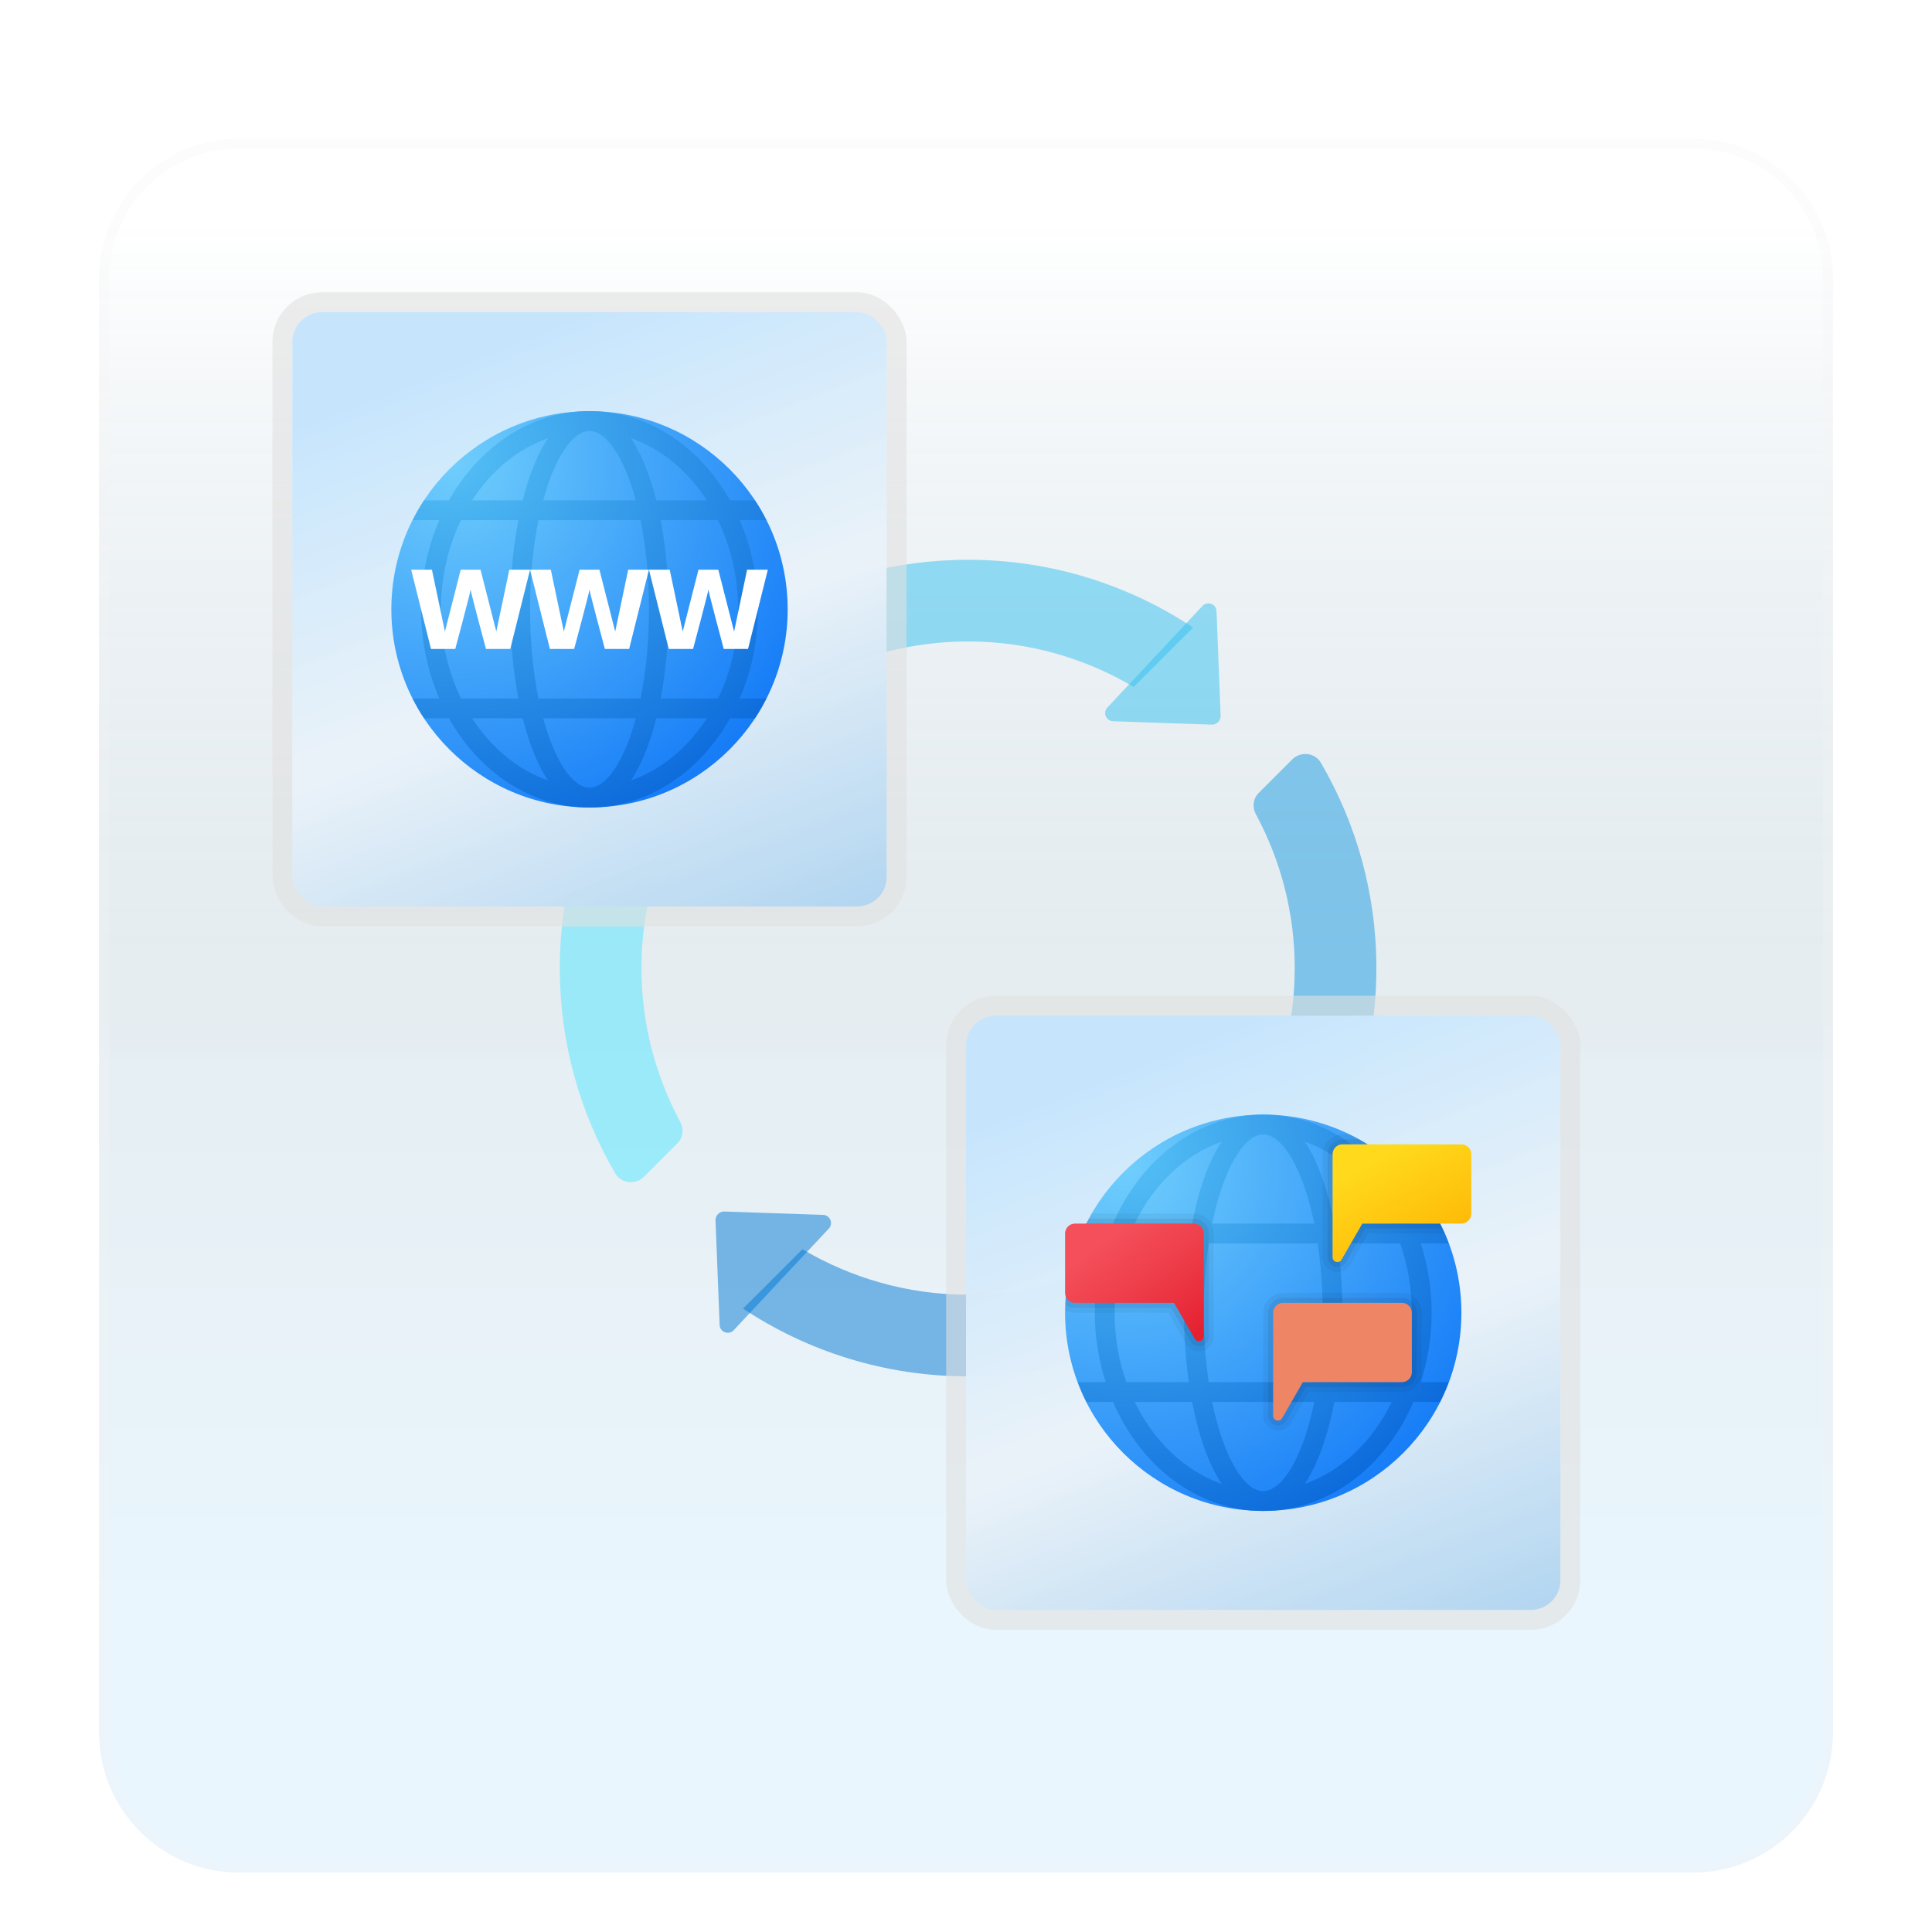 <svg width="195" height="195" viewBox="0 0 195 195" fill="none" xmlns="http://www.w3.org/2000/svg">
<g filter="url(#filter0_d_84_18178)">
<path d="M170.887 10H24.113C16.319 10 10 16.319 10 24.113V170.887C10 178.681 16.319 185 24.113 185H170.887C178.681 185 185 178.681 185 170.887V24.113C185 16.319 178.681 10 170.887 10Z" fill="url(#paint0_linear_84_18178)" fill-opacity="0.2"/>
<path d="M24.113 10.5H170.887C178.405 10.5 184.5 16.595 184.5 24.113V170.887C184.5 178.405 178.405 184.5 170.887 184.5H24.113C16.595 184.5 10.5 178.405 10.5 170.887V24.113C10.5 16.595 16.595 10.5 24.113 10.5Z" stroke="#F7F7F7" stroke-opacity="0.27"/>
</g>
<path d="M69.333 80.989L63.341 74.997C59.026 81.51 56.5 89.311 56.5 97.71C56.5 105.268 58.546 112.346 62.102 118.434C62.706 119.469 64.151 119.615 64.998 118.766L68.377 115.387C68.943 114.82 69.048 113.959 68.669 113.254C66.178 108.62 64.742 103.339 64.742 97.71C64.742 91.598 66.434 85.897 69.333 80.989Z" fill="#50E6FF" fill-opacity="0.5"/>
<path d="M130.678 97.71C130.678 103.821 128.986 109.523 126.087 114.431L132.079 120.423C136.394 113.91 138.92 106.106 138.92 97.71C138.92 90.152 136.874 83.074 133.317 76.985C132.714 75.951 131.269 75.807 130.422 76.654L127.043 80.033C126.476 80.6 126.371 81.461 126.75 82.165C129.242 86.799 130.678 92.081 130.678 97.71Z" fill="#199BE2" fill-opacity="0.5"/>
<path d="M80.033 68.377C80.6 68.943 81.461 69.048 82.165 68.669C86.799 66.178 92.081 64.742 97.71 64.742C103.821 64.742 109.523 66.434 114.431 69.333L120.425 63.339C113.91 59.026 106.109 56.5 97.71 56.5C90.189 56.5 83.146 58.526 77.078 62.049C76.005 62.673 75.778 64.122 76.656 64.999L80.033 68.377Z" fill="#35C1F1" fill-opacity="0.5"/>
<path d="M115.387 127.043C114.82 126.476 113.959 126.371 113.254 126.75C108.62 129.242 103.339 130.678 97.71 130.678C91.598 130.678 85.897 128.986 80.989 126.087L74.997 132.079C81.51 136.394 89.313 138.92 97.71 138.92C105.268 138.92 112.346 136.874 118.434 133.317C119.469 132.714 119.615 131.269 118.766 130.422L115.387 127.043Z" fill="#0078D4" fill-opacity="0.5"/>
<path d="M122.3 73.138L112.339 72.796C111.635 72.772 111.284 71.929 111.769 71.414L121.364 61.163C121.863 60.629 122.757 60.963 122.786 61.693L123.2 72.236C123.219 72.741 122.805 73.155 122.3 73.138Z" fill="#35C1F1" fill-opacity="0.5"/>
<path d="M73.12 122.281L83.08 122.623C83.785 122.648 84.135 123.491 83.651 124.006L74.055 134.257C73.557 134.79 72.662 134.457 72.634 133.727L72.219 123.184C72.201 122.679 72.615 122.265 73.12 122.281Z" fill="#0078D4" fill-opacity="0.5"/>
<path d="M122.281 122.3L122.623 112.339C122.648 111.635 123.491 111.284 124.006 111.769L134.257 121.364C134.79 121.863 134.457 122.757 133.727 122.786L123.184 123.2C122.679 123.219 122.265 122.805 122.281 122.3Z" fill="#199BE2" fill-opacity="0.5"/>
<path d="M73.138 73.12L72.796 83.08C72.772 83.785 71.929 84.135 71.414 83.651L61.161 74.055C60.627 73.557 60.961 72.662 61.69 72.634L72.234 72.219C72.741 72.201 73.155 72.615 73.138 73.12Z" fill="#50E6FF" fill-opacity="0.5"/>
<rect x="29.5" y="31.5" width="60" height="60" rx="3" fill="url(#paint1_linear_84_18178)"/>
<rect x="29.5" y="31.5" width="60" height="60" rx="3" fill="white" fill-opacity="0.2"/>
<path d="M39.5 61.5C39.5 50.455 48.455 41.5 59.5 41.5C70.545 41.5 79.5 50.455 79.5 61.5C79.5 72.545 70.545 81.5 59.5 81.5C48.455 81.5 39.5 72.545 39.5 61.5Z" fill="url(#paint2_radial_84_18178)"/>
<path d="M76.5 61.5C76.5 58.261 75.827 55.209 74.661 52.5H77.343C76.995 51.811 76.618 51.14 76.195 50.5H73.683C70.638 45.084 65.421 41.5 59.5 41.5C53.579 41.5 48.362 45.084 45.317 50.5H42.805C42.382 51.14 42.005 51.811 41.657 52.5H44.339C43.173 55.209 42.5 58.261 42.5 61.5C42.5 64.739 43.173 67.791 44.339 70.5H41.657C42.005 71.189 42.382 71.86 42.805 72.5H45.317C48.362 77.916 53.579 81.5 59.5 81.5C65.421 81.5 70.638 77.916 73.683 72.5H76.195C76.618 71.86 76.995 71.189 77.343 70.5H74.661C75.827 67.791 76.5 64.739 76.5 61.5ZM74.5 61.5C74.5 64.78 73.753 67.849 72.471 70.5H66.678C67.221 67.667 67.5 64.553 67.5 61.5C67.5 58.447 67.221 55.333 66.678 52.5H72.471C73.753 55.151 74.5 58.22 74.5 61.5ZM59.5 79.5C57.81 79.5 56.009 76.863 54.826 72.5H64.175C62.991 76.863 61.19 79.5 59.5 79.5ZM54.348 70.5C53.821 67.913 53.5 64.871 53.5 61.5C53.5 58.129 53.821 55.087 54.348 52.5H64.652C65.179 55.087 65.5 58.129 65.5 61.5C65.5 64.871 65.179 67.913 64.652 70.5H54.348ZM59.5 43.5C61.19 43.5 62.991 46.137 64.174 50.5H54.825C56.009 46.137 57.81 43.5 59.5 43.5ZM71.347 50.5H66.236C65.61 48.001 64.757 45.816 63.684 44.227C66.763 45.303 69.429 47.532 71.347 50.5ZM55.316 44.227C54.243 45.817 53.39 48.001 52.764 50.5H47.653C49.571 47.532 52.237 45.303 55.316 44.227ZM44.5 61.5C44.5 58.22 45.247 55.151 46.529 52.5H52.322C51.779 55.333 51.5 58.447 51.5 61.5C51.5 64.553 51.779 67.667 52.322 70.5H46.529C45.247 67.849 44.5 64.78 44.5 61.5ZM47.653 72.5H52.764C53.39 74.999 54.243 77.184 55.316 78.773C52.237 77.697 49.571 75.468 47.653 72.5ZM63.684 78.773C64.757 77.183 65.61 74.999 66.236 72.5H71.347C69.429 75.468 66.763 77.697 63.684 78.773Z" fill="url(#paint3_radial_84_18178)"/>
<path d="M63.405 57.5L62.093 63.743L60.5 57.5H58.5L56.907 63.743L55.595 57.5H53.5L55.5 65.5H57.951C57.951 65.5 59.464 59.864 59.5 59.5C59.536 59.864 61.049 65.5 61.049 65.5H63.5L65.5 57.5H63.405Z" fill="white"/>
<path d="M51.405 57.5L50.093 63.743L48.5 57.5H46.5L44.907 63.743L43.595 57.5H41.5L43.5 65.5H45.951C45.951 65.5 47.464 59.864 47.5 59.5C47.536 59.864 49.049 65.5 49.049 65.5H51.5L53.5 57.5H51.405Z" fill="white"/>
<path d="M75.405 57.5L74.093 63.743L72.5 57.5H70.5L68.907 63.743L67.595 57.5H65.5L67.5 65.5H69.951C69.951 65.5 71.464 59.864 71.5 59.5C71.536 59.864 73.049 65.5 73.049 65.5H75.5L77.5 57.5H75.405Z" fill="white"/>
<rect x="28.5" y="30.5" width="62" height="62" rx="4" stroke="#E2E2E2" stroke-opacity="0.59" stroke-width="2"/>
<rect x="97.5" y="102.5" width="60" height="60" rx="3" fill="url(#paint4_linear_84_18178)"/>
<rect x="97.5" y="102.5" width="60" height="60" rx="3" fill="white" fill-opacity="0.2"/>
<path d="M147.5 132.5C147.5 143.545 138.545 152.5 127.5 152.5C116.455 152.5 107.5 143.545 107.5 132.5C107.5 121.455 116.455 112.5 127.5 112.5C138.545 112.5 147.5 121.455 147.5 132.5Z" fill="url(#paint5_radial_84_18178)"/>
<path d="M144.5 132.5C144.5 130.035 144.101 127.682 143.404 125.5H146.215C145.959 124.815 145.669 124.147 145.342 123.5H142.66C139.855 116.985 134.121 112.5 127.5 112.5C120.879 112.5 115.145 116.985 112.339 123.5H109.657C109.33 124.147 109.041 124.815 108.784 125.5H111.595C110.899 127.682 110.5 130.035 110.5 132.5C110.5 134.965 110.899 137.318 111.596 139.5H108.785C109.041 140.185 109.331 140.853 109.658 141.5H112.34C115.146 148.015 120.88 152.5 127.501 152.5C134.122 152.5 139.856 148.015 142.662 141.5H145.344C145.671 140.853 145.96 140.185 146.217 139.5H143.406C144.101 137.318 144.5 134.965 144.5 132.5ZM142.5 132.5C142.5 134.981 142.079 137.347 141.319 139.5H135.01C135.333 137.234 135.5 134.85 135.5 132.5C135.5 130.15 135.334 127.766 135.01 125.5H141.319C142.079 127.653 142.5 130.019 142.5 132.5ZM127.5 150.5C125.564 150.5 123.479 147.055 122.348 141.5H132.652C131.521 147.055 129.436 150.5 127.5 150.5ZM122 139.5C121.685 137.387 121.5 135.039 121.5 132.5C121.5 129.961 121.685 127.613 122 125.5H133C133.315 127.613 133.5 129.961 133.5 132.5C133.5 135.039 133.315 137.387 133 139.5H122ZM127.5 114.5C129.436 114.5 131.521 117.945 132.652 123.5H122.348C123.479 117.945 125.564 114.5 127.5 114.5ZM140.47 123.5H134.678C134.039 120.17 133.035 117.228 131.684 115.227C135.422 116.533 138.554 119.538 140.47 123.5ZM123.316 115.227C121.966 117.229 120.961 120.17 120.322 123.5H114.53C116.446 119.538 119.578 116.533 123.316 115.227ZM112.5 132.5C112.5 130.019 112.921 127.653 113.681 125.5H119.99C119.666 127.766 119.5 130.15 119.5 132.5C119.5 134.85 119.666 137.234 119.99 139.5H113.681C112.921 137.347 112.5 134.981 112.5 132.5ZM114.53 141.5H120.322C120.961 144.83 121.965 147.772 123.316 149.773C119.578 148.467 116.446 145.462 114.53 141.5ZM131.684 149.773C133.034 147.771 134.039 144.83 134.678 141.5H140.47C138.554 145.462 135.422 148.467 131.684 149.773Z" fill="url(#paint6_radial_84_18178)"/>
<path opacity="0.07" d="M134 116.5V126.898C134 127.349 134.293 127.731 134.73 127.848C134.817 127.87 134.905 127.882 134.991 127.882C135.335 127.882 135.656 127.701 135.836 127.389L137.789 123.999H145.583C143.788 120.189 140.842 117.032 137.174 114.999H135.5C134.673 115 134 115.673 134 116.5Z" fill="black"/>
<path opacity="0.07" d="M120.5 123H109.898C108.497 125.589 107.675 128.528 107.543 131.645C107.804 131.863 108.135 132 108.5 132H118.211L120.164 135.389C120.344 135.702 120.665 135.883 121.01 135.883C121.096 135.883 121.183 135.871 121.271 135.849C121.708 135.732 122.001 135.35 122.001 134.899V124.5C122 123.673 121.327 123 120.5 123Z" fill="black"/>
<path opacity="0.05" d="M133.5 116.5V126.898C133.5 127.579 133.942 128.155 134.601 128.331C134.733 128.366 134.865 128.384 134.995 128.384C135.515 128.384 135.998 128.111 136.27 127.639L138.078 124.5H145.824C143.908 120.12 140.466 116.573 136.173 114.5H135.5C134.397 114.5 133.5 115.397 133.5 116.5Z" fill="black"/>
<path opacity="0.05" d="M141.5 130.5H129.5C128.397 130.5 127.5 131.397 127.5 132.5V142.898C127.5 143.579 127.942 144.155 128.601 144.331C128.733 144.366 128.865 144.384 128.995 144.384C129.515 144.384 129.998 144.111 130.27 143.639L132.078 140.5H141.5C142.603 140.5 143.5 139.603 143.5 138.5V132.5C143.5 131.397 142.603 130.5 141.5 130.5Z" fill="black"/>
<path opacity="0.05" d="M120.5 122.5H110.198C108.535 125.37 107.561 128.685 107.514 132.229C107.806 132.397 108.14 132.5 108.5 132.5H117.922L119.731 135.639C120.002 136.111 120.486 136.384 121.006 136.384C121.136 136.384 121.268 136.366 121.4 136.331C122.058 136.155 122.5 135.579 122.5 134.898V124.5C122.5 123.397 121.603 122.5 120.5 122.5Z" fill="black"/>
<path d="M108.5 123.5H120.5C121.052 123.5 121.5 123.948 121.5 124.5V134.898C121.5 135.393 120.844 135.568 120.597 135.14L118.5 131.5H108.5C107.948 131.5 107.5 131.052 107.5 130.5V124.5C107.5 123.948 107.948 123.5 108.5 123.5Z" fill="url(#paint7_linear_84_18178)"/>
<path d="M147.5 115.5H135.5C134.948 115.5 134.5 115.948 134.5 116.5V126.898C134.5 127.393 135.156 127.568 135.403 127.14L137.5 123.5H147.5C148.052 123.5 148.5 123.052 148.5 122.5V116.5C148.5 115.948 148.052 115.5 147.5 115.5Z" fill="url(#paint8_linear_84_18178)"/>
<path d="M141.5 131.5H129.5C128.948 131.5 128.5 131.948 128.5 132.5V142.898C128.5 143.393 129.156 143.568 129.403 143.14L131.5 139.5H141.5C142.052 139.5 142.5 139.052 142.5 138.5V132.5C142.5 131.948 142.052 131.5 141.5 131.5Z" fill="#FF8F6B"/>
<path opacity="0.07" d="M141.5 131H129.5C128.673 131 128 131.673 128 132.5V142.898C128 143.349 128.293 143.731 128.73 143.848C128.817 143.87 128.905 143.882 128.991 143.882C129.335 143.882 129.656 143.701 129.836 143.389L131.789 139.999H141.5C142.327 139.999 143 139.326 143 138.499V132.499C143 131.673 142.327 131 141.5 131Z" fill="black"/>
<rect x="96.5" y="101.5" width="62" height="62" rx="4" stroke="#E2E2E2" stroke-opacity="0.59" stroke-width="2"/>
<defs>
<filter id="filter0_d_84_18178" x="6" y="10" width="183" height="183" filterUnits="userSpaceOnUse" color-interpolation-filters="sRGB">
<feFlood flood-opacity="0" result="BackgroundImageFix"/>
<feColorMatrix in="SourceAlpha" type="matrix" values="0 0 0 0 0 0 0 0 0 0 0 0 0 0 0 0 0 0 127 0" result="hardAlpha"/>
<feOffset dy="4"/>
<feGaussianBlur stdDeviation="2"/>
<feComposite in2="hardAlpha" operator="out"/>
<feColorMatrix type="matrix" values="0 0 0 0 0 0 0 0 0 0 0 0 0 0 0 0 0 0 0.25 0"/>
<feBlend mode="normal" in2="BackgroundImageFix" result="effect1_dropShadow_84_18178"/>
<feBlend mode="normal" in="SourceGraphic" in2="effect1_dropShadow_84_18178" result="shape"/>
</filter>
<linearGradient id="paint0_linear_84_18178" x1="97.5" y1="18.468" x2="97.5" y2="176.532" gradientUnits="userSpaceOnUse">
<stop stop-color="white"/>
<stop offset="0.472" stop-color="#0D5176" stop-opacity="0.528"/>
<stop offset="0.941" stop-color="#12A6F7" stop-opacity="0.465"/>
</linearGradient>
<linearGradient id="paint1_linear_84_18178" x1="59.5" y1="31.5" x2="86.3" y2="99.9" gradientUnits="userSpaceOnUse">
<stop stop-color="#B8DFFC"/>
<stop offset="0.453" stop-color="#E5EFF7" stop-opacity="0.98"/>
<stop offset="1" stop-color="#8FC3EB"/>
</linearGradient>
<radialGradient id="paint2_radial_84_18178" cx="0" cy="0" r="1" gradientUnits="userSpaceOnUse" gradientTransform="translate(45.832 46.681) scale(40.041)">
<stop stop-color="#6FCEFC"/>
<stop offset="1" stop-color="#167CF7"/>
</radialGradient>
<radialGradient id="paint3_radial_84_18178" cx="0" cy="0" r="1" gradientUnits="userSpaceOnUse" gradientTransform="translate(45.225 45.98) scale(45.009 40.155)">
<stop offset="0.001" stop-color="#54C0F5"/>
<stop offset="0.998" stop-color="#0B69DB"/>
</radialGradient>
<linearGradient id="paint4_linear_84_18178" x1="127.5" y1="102.5" x2="154.3" y2="170.9" gradientUnits="userSpaceOnUse">
<stop stop-color="#B8DFFC"/>
<stop offset="0.453" stop-color="#E5EFF7" stop-opacity="0.98"/>
<stop offset="1" stop-color="#8FC3EB"/>
</linearGradient>
<radialGradient id="paint5_radial_84_18178" cx="0" cy="0" r="1" gradientUnits="userSpaceOnUse" gradientTransform="translate(113.562 117.938) scale(40.916)">
<stop stop-color="#6FCEFC"/>
<stop offset="1" stop-color="#167CF7"/>
</radialGradient>
<radialGradient id="paint6_radial_84_18178" cx="0" cy="0" r="1" gradientUnits="userSpaceOnUse" gradientTransform="translate(114.196 116.55) scale(40.918 40.918)">
<stop offset="0.001" stop-color="#54C0F5"/>
<stop offset="0.998" stop-color="#0B69DB"/>
</radialGradient>
<linearGradient id="paint7_linear_84_18178" x1="112.416" y1="124.593" x2="120.171" y2="135.412" gradientUnits="userSpaceOnUse">
<stop stop-color="#F44F5A"/>
<stop offset="0.443" stop-color="#EE3D4A"/>
<stop offset="1" stop-color="#E52030"/>
</linearGradient>
<linearGradient id="paint8_linear_84_18178" x1="138.873" y1="116.776" x2="144.372" y2="126.949" gradientUnits="userSpaceOnUse">
<stop stop-color="#FFDA1C"/>
<stop offset="1" stop-color="#FEB705"/>
</linearGradient>
</defs>
</svg>
